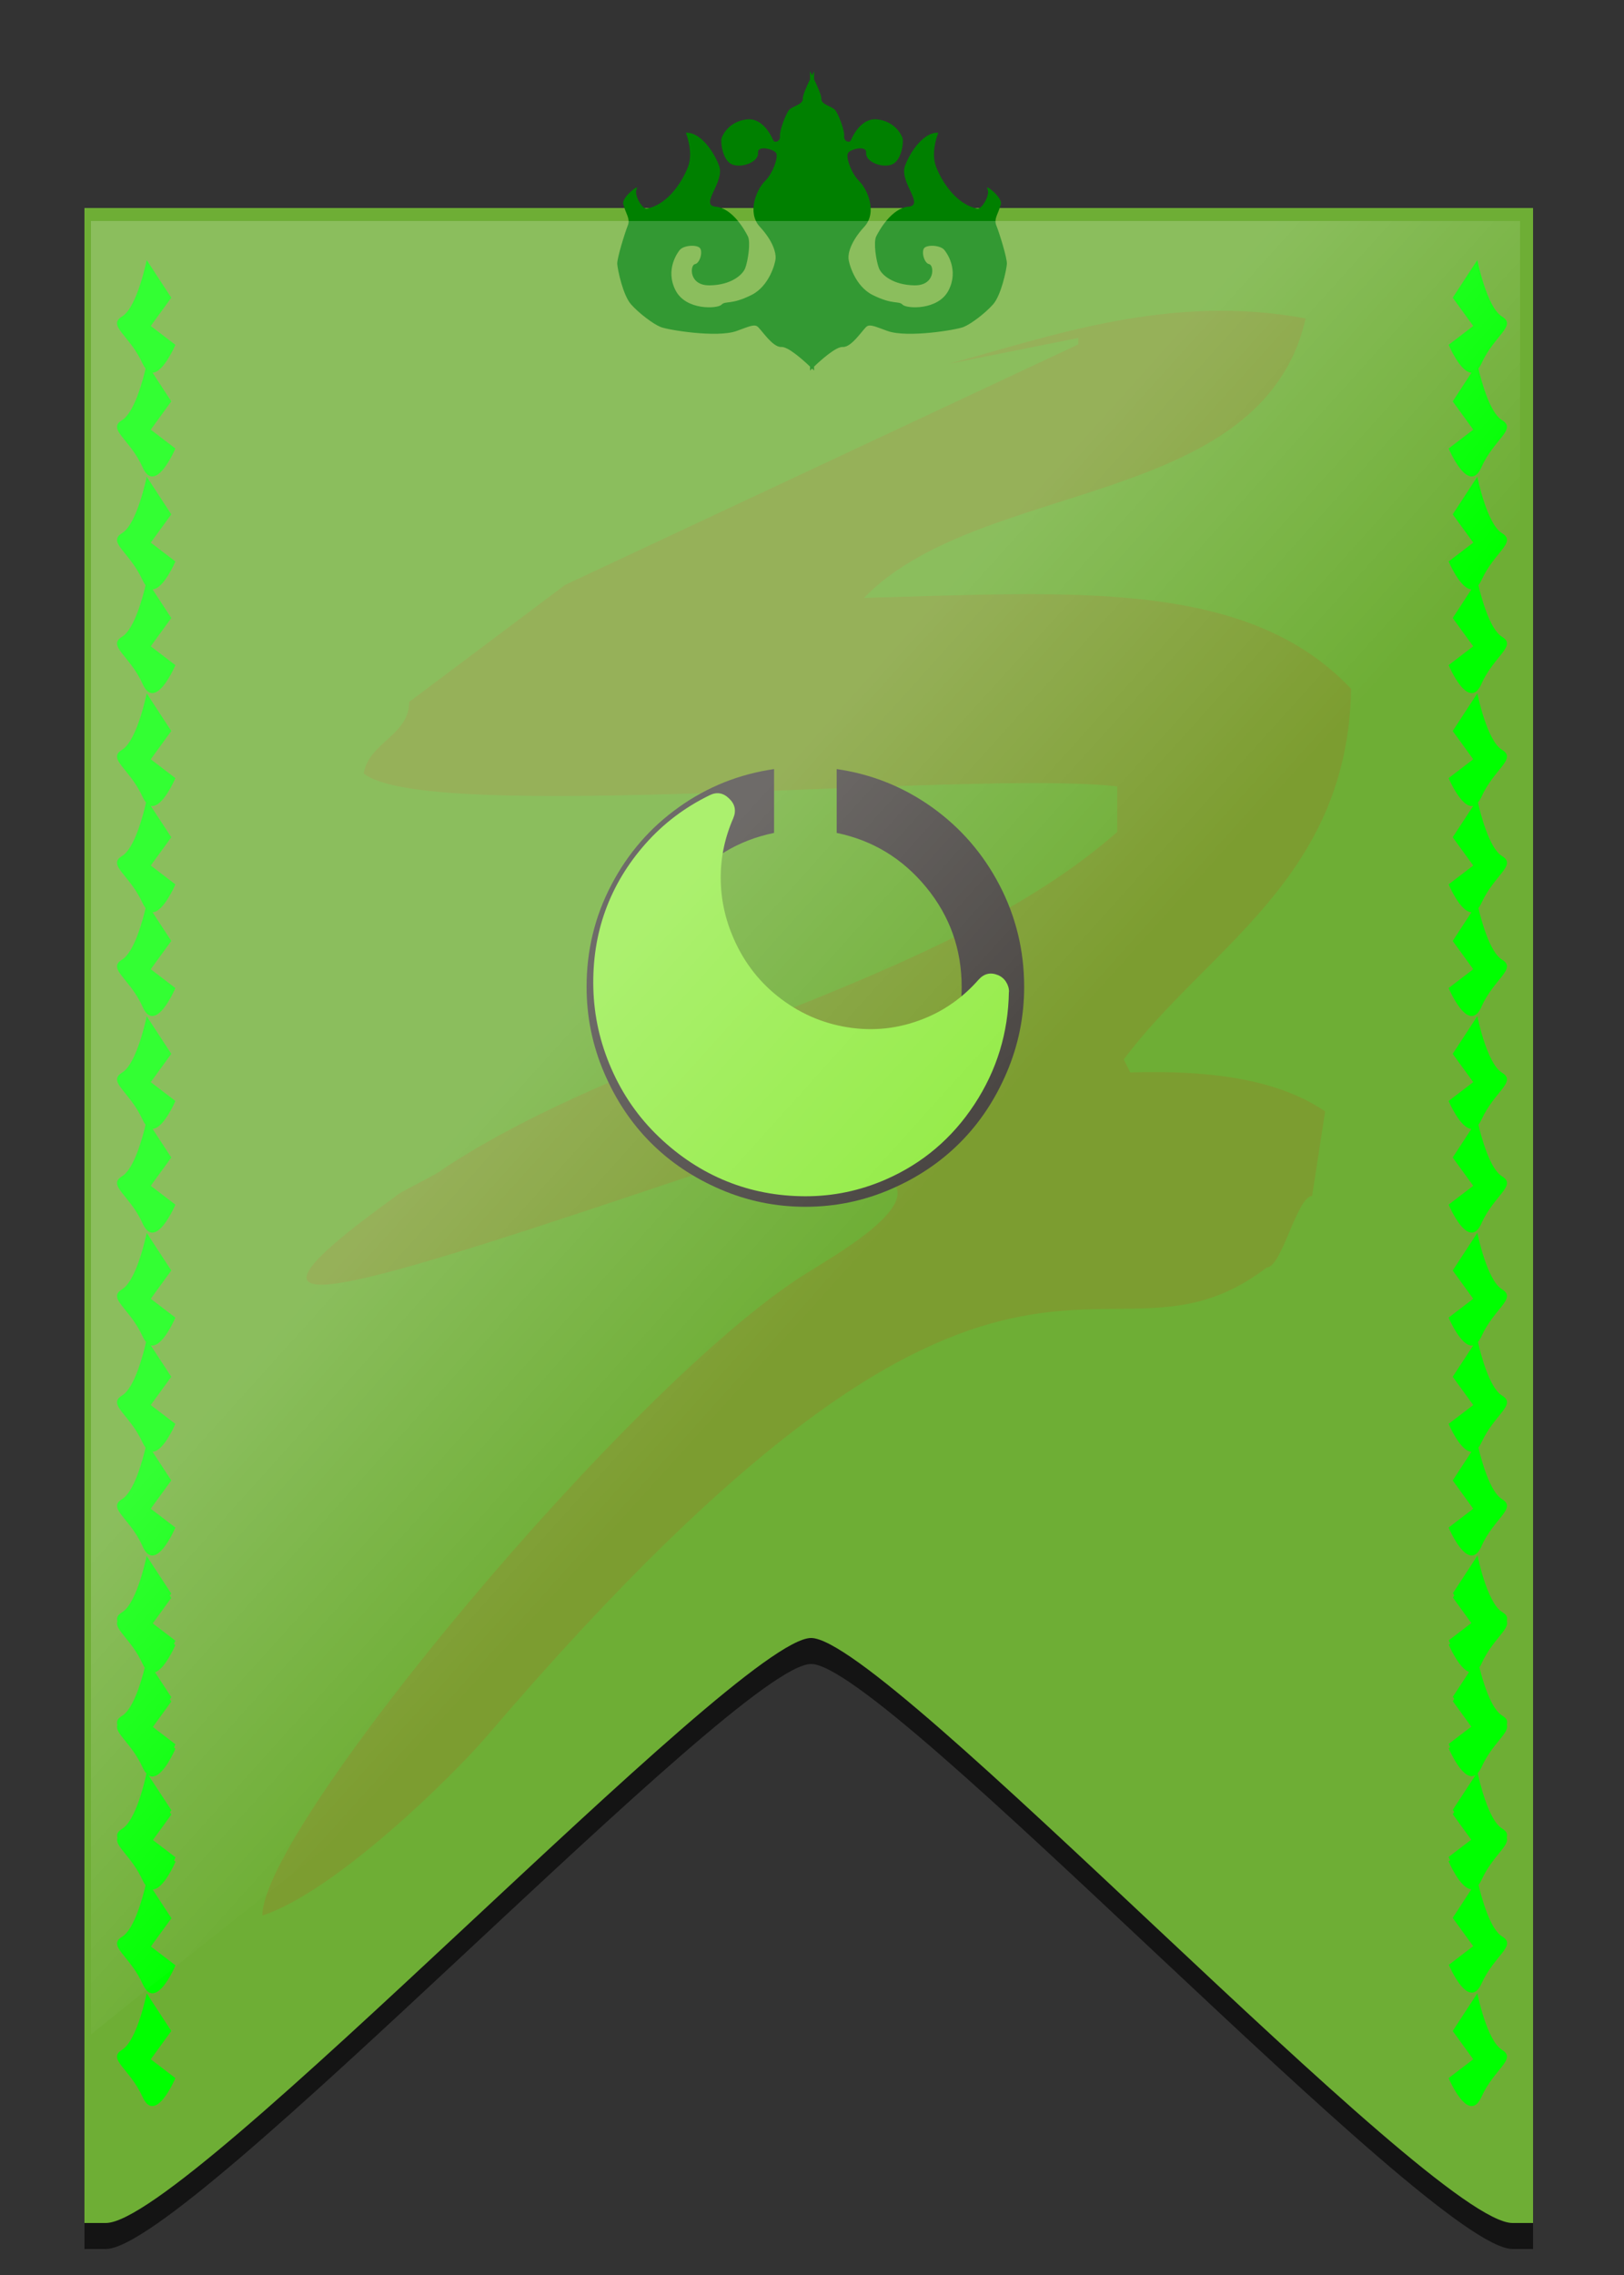 <svg version="1.2" baseProfile="tiny-ps" xmlns="http://www.w3.org/2000/svg" viewBox="0 0 250 350" width="250" height="350">
	<rect x="0" y="0" width="250" height="350" fill="#333333" stroke="none"/>
	<title>high fields flag</title>
	<defs>
		<linearGradient id="grd1" gradientUnits="userSpaceOnUse"  x1="50.3" y1="107.1" x2="197.7" y2="239.9">
			<stop offset=".3" stop-color="#ffffff" stop-opacity=".2" />
			<stop offset=".6" stop-color="#ffffff" stop-opacity="0" />
		</linearGradient>
	</defs>
	<style>
		tspan { white-space:pre }
		.s0 { opacity: .6;fill: #000000 } 
		.s1 { fill: #6eae35 } 
		.s2 { opacity: .1;fill: #000000 } 
		.s3 { fill: #2f2f2f } 
		.s4 { fill: #00ff00 } 
		.s5 { opacity: 0;fill: #4a4643 } 
		.s6 { opacity: 0;fill: #f76c0f } 
		.s7 { opacity: 0;fill: #e9d186 } 
		.s8 { fill: #4a4643 } 
		.s9 { fill: #96ec4a } 
		.s10 { opacity: 0;fill: #47bc18 } 
		.s11 { fill: url(#grd1) } 
#effectshadow{fill:red}
#top{fill:green;filter:drop-shadow(0 3px 2px #000);}
#sky2{}
#moc2{transform:rotateY(0);transform-origin:center center;animation: DoAnim 16s infinite;}
@keyframes DoAnim{
0%{transform:rotateY(0);}
25%{transform:rotateY(360deg);}
75%{transform:rotateY(360deg);}
100%{transform:rotateY(0);}
}

	</style>
	<path id="shadow" class="s0" d="m13 36h223v310c0 0-1.1 0-3.16 0c-12.58 0-96.44-90-107.98-90c-11.42 0-95.89 90-108.57 90c-2.14 0-3.29 0-3.29 0v-310z" />
	<path id="flag" class="s1" d="m13 32h223v310c0 0-1.1 0-3.16 0c-12.58 0-96.44-90-107.98-90c-11.42 0-95.89 90-108.57 90c-2.14 0-3.29 0-3.29 0v-310z" />
	<path id="effectshadow" fill-rule="evenodd" class="s2" d="m202 184c-2.33 0-4.67 11-7 11c-26.02 19.85-38.76-22.98-119.9 71.92c-5.68 6.64-23.56 24.11-34.71 27.78c-0.07-13.45 56.77-81.95 83.6-98.71c8.54-5.33 32.64-18.98-12-17c-58.67 19.74-82.12 27.4-51 5c0-0.33 7-3.67 7-4c29.83-19.82 77.09-28.31 104-52c0-2.33 0-4.67 0-7c-22.43-2.61-106.22 5.96-116-2c0.79-4.76 7-5.86 7-11c8-6 16-12 24-18c26.33-12.33 52.67-24.67 79-37c0-0.33 0-0.67 0-1c-6.67 1.33-13.33 2.67-20 4c15.72-4.23 33.96-10.9 55-7c-6.69 29.38-50.13 24.57-68 43c31.78-0.86 59.01-3.02 75 14c-0.51 29.17-22.12 39.77-35 57c0.33 0.67 0.67 1.33 1 2c12.7-0.39 22.93 1.16 30 6c-0.67 4.33-1.33 8.67-2 13zm-58-127c0.67 0 1.33 0 2 0c-0.67 0-1.33 0-2 0z" />
	<path id="top" class="s3" d="m153.38 34.7c0.44 1.07 1.69 5.07 1.62 5.92c-0.06 0.85-0.87 4.79-2.12 6.2c-1.25 1.41-3.43 3.04-4.56 3.49c-1.12 0.45-8.63 1.69-11.67 0.62c-1.78-0.63-2.62-1.07-3.18-0.73c-0.56 0.34-2.34 3.27-3.73 3.18c-1.04-0.07-3.32 1.97-4.42 3.02v0.61c0 0-0.12-0.12-0.31-0.31c-0.19 0.19-0.31 0.31-0.31 0.31v-0.61c-1.11-1.05-3.39-3.09-4.42-3.02c-1.39 0.09-3.17-2.84-3.73-3.18c-0.56-0.34-1.4 0.1-3.18 0.73c-3.04 1.07-10.55-0.17-11.67-0.62c-1.12-0.45-3.31-2.08-4.56-3.49c-1.25-1.41-2.06-5.35-2.12-6.2c-0.06-0.85 1.19-4.85 1.62-5.92c0.44-1.07-0.33-1.81-0.7-3.33c-0.25-1 2.58-3.21 2.08-2.31c-0.5 0.9 0.88 3.19 1.56 3.04c3.6-0.75 5.74-4.8 6.37-6.54c0.82-2.26-0.37-5.13-0.37-5.13c2.01-0.19 4.19 2.57 5.12 5.08c0.93 2.51-3.1 6.05-0.52 6.29c2.58 0.23 4.49 3.63 4.95 4.56c0.46 0.93 0 3.82-0.41 4.89c-0.41 1.07-2.22 2.61-5.47 2.65c-3.25 0.05-3.04-3.12-2.27-3.26c0.77-0.14 1.24-1.91 0.77-2.47c-0.46-0.56-2.47-0.46-3.1 0.28c-0.34 0.4-2.27 3.03-0.67 6.19c1.6 3.17 6.49 2.85 7.07 2.25c0.67-0.68 1.46 0.08 4.64-1.51c2.69-1.34 3.66-4.8 3.71-5.64c0.05-0.84-0.36-2.61-2.42-4.84c-2.06-2.24-0.46-5.82 0.77-7.03c1.24-1.21 2.06-3.63 1.75-4.28c-0.31-0.65-2.92-1.29-2.81-0.1c0.14 1.48-2.6 2.43-4.05 1.78c-1.44-0.65-1.75-3.49-1.55-4.05c0.21-0.56 1.14-2.47 3.77-2.84c2.63-0.37 3.97 2.75 4.18 3.21c0.21 0.47 1.14 0.14 1.03-0.65c-0.1-0.79 0.88-3.4 1.39-4.01c0.52-0.61 2.17-0.84 2.12-1.72c-0.03-0.53 0.61-1.96 1.12-3.01v-1.23c0 0 0.13 0.24 0.31 0.6c0.18-0.36 0.31-0.6 0.31-0.6v1.23c0.51 1.05 1.15 2.48 1.12 3.01c-0.05 0.88 1.6 1.12 2.12 1.72c0.52 0.61 1.5 3.21 1.39 4.01c-0.1 0.79 0.83 1.12 1.03 0.65c0.21-0.47 1.55-3.59 4.18-3.21c2.63 0.37 3.56 2.28 3.77 2.84c0.21 0.56-0.1 3.4-1.55 4.05c-1.44 0.65-4.18-0.3-4.05-1.78c0.11-1.19-2.51-0.55-2.81 0.1c-0.31 0.65 0.52 3.07 1.75 4.28c1.24 1.21 2.84 4.8 0.77 7.03c-2.06 2.24-2.48 4.01-2.42 4.84c0.05 0.84 1.03 4.3 3.71 5.64c3.19 1.59 3.98 0.83 4.64 1.51c0.58 0.6 5.47 0.91 7.07-2.25c1.6-3.17-0.33-5.79-0.67-6.19c-0.62-0.74-2.63-0.84-3.1-0.28c-0.46 0.56 0 2.33 0.77 2.47c0.77 0.14 0.98 3.31-2.27 3.26c-3.25-0.05-5.06-1.58-5.47-2.65c-0.41-1.07-0.88-3.96-0.41-4.89c0.46-0.93 2.37-4.33 4.95-4.56c2.58-0.23-1.44-3.77-0.52-6.29c0.93-2.51 3.11-5.27 5.12-5.08c0 0-1.2 2.87-0.37 5.13c0.63 1.74 2.77 5.78 6.37 6.54c0.68 0.14 2.06-2.14 1.56-3.04c-0.5-0.9 2.32 1.3 2.08 2.31c-0.37 1.52-1.14 2.26-0.7 3.33z" />
	<path id="sides" class="s4" d="m21.95 305.21c-1.99-4.38-5.5-5.83-3.16-7.25c1.87-1.14 3.17-6.02 3.62-7.92c-0.16-0.2-0.31-0.45-0.46-0.77c-1.66-3.65-4.37-5.27-3.87-6.52c-0.17-0.52 0-0.96 0.71-1.39c2.13-1.29 3.52-7.41 3.75-8.52c-0.21-0.22-0.41-0.53-0.6-0.95c-1.66-3.65-4.37-5.27-3.87-6.52c-0.17-0.52 0-0.96 0.71-1.39c1.73-1.05 2.97-5.28 3.5-7.42c-0.12-0.17-0.23-0.36-0.34-0.6c-1.66-3.65-4.37-5.27-3.87-6.52c-0.17-0.52 0-0.96 0.71-1.39c2.34-1.42 3.79-8.69 3.79-8.69l3.79 5.8l-0.23 0.32l0.23 0.35l-2.84 3.92l3.48 2.66c0 0-0.08 0.19-0.23 0.5l0.23 0.17c0 0-1.53 3.62-3.13 4.2l2.5 3.82l-0.23 0.32l0.23 0.35l-2.84 3.92l3.48 2.66c0 0-0.08 0.19-0.23 0.5l0.23 0.17c0 0-2.24 5.31-4.13 4.12l3.5 5.35l-0.23 0.32l0.23 0.35l-2.84 3.92l3.48 2.66c0 0-0.08 0.19-0.23 0.5l0.23 0.17c0 0-1.78 4.22-3.51 4.29l2.88 4.41l-3.16 4.35l3.79 2.9c0 0-3.07 7.28-5.05 2.9zm0-67.33c-1.99-4.38-5.5-5.83-3.16-7.25c1.87-1.14 3.17-6.02 3.62-7.92c-0.16-0.2-0.31-0.45-0.46-0.77c-1.99-4.38-5.5-5.83-3.16-7.25c1.98-1.2 3.32-6.59 3.69-8.22c-0.18-0.22-0.36-0.5-0.53-0.87c-1.99-4.38-5.5-5.83-3.16-7.25c2.34-1.42 3.79-8.69 3.79-8.69l3.79 5.8l-3.16 4.35l3.79 2.9c0 0-1.98 4.7-3.79 4.27l3.16 4.83l-3.16 4.35l3.79 2.9c0 0-1.78 4.22-3.51 4.29l2.88 4.41l-3.16 4.35l3.79 2.9c0 0-3.07 7.28-5.05 2.9zm0-49.67c-1.99-4.38-5.5-5.83-3.16-7.25c1.87-1.14 3.17-6.02 3.62-7.92c-0.16-0.2-0.31-0.45-0.46-0.77c-1.99-4.38-5.5-5.83-3.16-7.25c2.34-1.42 3.79-8.69 3.79-8.69l3.79 5.8l-3.16 4.35l3.79 2.9c0 0-1.78 4.22-3.51 4.29l2.88 4.41l-3.16 4.35l3.79 2.9c0 0-3.07 7.28-5.05 2.9zm0-33.33c-1.99-4.38-5.5-5.83-3.16-7.25c1.87-1.14 3.17-6.02 3.62-7.92c-0.16-0.2-0.31-0.45-0.46-0.77c-1.99-4.38-5.5-5.83-3.16-7.25c1.98-1.2 3.32-6.59 3.69-8.22c-0.18-0.22-0.36-0.5-0.53-0.87c-1.99-4.38-5.5-5.83-3.16-7.25c2.34-1.42 3.79-8.69 3.79-8.69l3.79 5.8l-3.16 4.35l3.79 2.9c0 0-1.98 4.7-3.79 4.27l3.16 4.83l-3.16 4.35l3.79 2.9c0 0-1.78 4.22-3.51 4.29l2.88 4.41l-3.16 4.35l3.79 2.9c0 0-3.07 7.28-5.05 2.9zm0-49.67c-1.99-4.38-5.5-5.83-3.16-7.25c1.87-1.14 3.17-6.02 3.62-7.92c-0.16-0.2-0.31-0.45-0.46-0.77c-1.99-4.38-5.5-5.83-3.16-7.25c2.34-1.42 3.79-8.69 3.79-8.69l3.79 5.8l-3.16 4.35l3.79 2.9c0 0-1.78 4.22-3.51 4.29l2.88 4.41l-3.16 4.35l3.79 2.9c0 0-3.07 7.28-5.05 2.9zm0-33.33c-1.99-4.38-5.5-5.83-3.16-7.25c1.87-1.14 3.17-6.02 3.62-7.92c-0.16-0.2-0.31-0.45-0.46-0.77c-1.99-4.38-5.5-5.83-3.16-7.25c2.34-1.42 3.79-8.69 3.79-8.69l3.79 5.8l-3.16 4.35l3.79 2.9c0 0-1.78 4.22-3.51 4.29l2.88 4.41l-3.16 4.35l3.79 2.9c0 0-3.07 7.28-5.05 2.9zm-3.16 243.47c2.34-1.42 3.79-8.69 3.79-8.69l3.79 5.8l-3.16 4.35l3.79 2.9c0 0-3.07 7.28-5.05 2.9c-1.99-4.38-5.5-5.83-3.16-7.25zm204.21-13.04l3.79-2.9l-3.16-4.35l2.88-4.41c-1.73-0.06-3.51-4.29-3.51-4.29l0.23-0.17c-0.14-0.3-0.23-0.5-0.23-0.5l3.48-2.66l-2.84-3.92l0.23-0.35l-0.23-0.32l3.5-5.35c-1.89 1.19-4.13-4.12-4.13-4.12l0.23-0.17c-0.14-0.3-0.23-0.5-0.23-0.5l3.48-2.66l-2.84-3.92l0.23-0.35l-0.23-0.32l2.5-3.82c-1.6-0.59-3.13-4.2-3.13-4.2l0.23-0.17c-0.15-0.3-0.23-0.5-0.23-0.5l3.48-2.66l-2.84-3.92l0.23-0.35l-0.23-0.32l3.79-5.8c0 0 1.45 7.28 3.79 8.69c0.72 0.43 0.88 0.87 0.71 1.39c0.5 1.26-2.22 2.87-3.87 6.52c-0.11 0.24-0.22 0.43-0.34 0.6c0.53 2.15 1.77 6.38 3.5 7.42c0.72 0.43 0.88 0.87 0.71 1.39c0.5 1.26-2.22 2.87-3.87 6.52c-0.19 0.42-0.39 0.73-0.6 0.95c0.24 1.11 1.63 7.23 3.75 8.52c0.72 0.43 0.88 0.87 0.71 1.39c0.5 1.26-2.22 2.87-3.87 6.52c-0.15 0.33-0.3 0.57-0.46 0.77c0.45 1.91 1.75 6.79 3.62 7.92c2.34 1.42-1.17 2.86-3.16 7.25c-1.99 4.38-5.05-2.9-5.05-2.9zm5.05-64.43c1.99-4.38 5.5-5.83 3.16-7.25c-1.87-1.14-3.17-6.02-3.62-7.92c0.16-0.2 0.31-0.45 0.46-0.77c1.99-4.38 5.5-5.83 3.16-7.25c-1.98-1.2-3.32-6.59-3.69-8.22c0.18-0.22 0.36-0.5 0.53-0.87c1.99-4.38 5.5-5.83 3.16-7.25c-2.34-1.42-3.79-8.69-3.79-8.69l-3.79 5.8l3.16 4.35l-3.79 2.9c0 0 1.98 4.7 3.79 4.27l-3.16 4.83l3.16 4.35l-3.79 2.9c0 0 1.78 4.22 3.51 4.29l-2.88 4.41l3.16 4.35l-3.79 2.9c0 0 3.07 7.28 5.05 2.9zm0-49.67c1.99-4.38 5.5-5.83 3.16-7.25c-1.87-1.14-3.17-6.02-3.62-7.92c0.16-0.2 0.31-0.45 0.46-0.77c1.99-4.38 5.5-5.83 3.16-7.25c-2.34-1.42-3.79-8.69-3.79-8.69l-3.79 5.8l3.16 4.35l-3.79 2.9c0 0 1.78 4.22 3.51 4.29l-2.88 4.41l3.16 4.35l-3.79 2.9c0 0 3.07 7.28 5.05 2.9zm0-33.33c1.99-4.38 5.5-5.83 3.16-7.25c-1.87-1.14-3.17-6.02-3.62-7.92c0.16-0.2 0.31-0.45 0.46-0.77c1.99-4.38 5.5-5.83 3.16-7.25c-1.98-1.2-3.32-6.59-3.69-8.22c0.18-0.22 0.36-0.5 0.53-0.87c1.99-4.38 5.5-5.83 3.16-7.25c-2.34-1.42-3.79-8.69-3.79-8.69l-3.79 5.8l3.16 4.35l-3.79 2.9c0 0 1.98 4.7 3.79 4.27l-3.16 4.83l3.16 4.35l-3.79 2.9c0 0 1.78 4.22 3.51 4.29l-2.88 4.41l3.16 4.35l-3.79 2.9c0 0 3.07 7.28 5.05 2.9zm0-49.67c1.99-4.38 5.5-5.83 3.16-7.25c-1.87-1.14-3.17-6.02-3.62-7.92c0.16-0.2 0.31-0.45 0.46-0.77c1.99-4.38 5.5-5.83 3.16-7.25c-2.34-1.42-3.79-8.69-3.79-8.69l-3.79 5.8l3.16 4.35l-3.79 2.9c0 0 1.78 4.22 3.51 4.29l-2.88 4.41l3.16 4.35l-3.79 2.9c0 0 3.07 7.28 5.05 2.9zm0-33.33c1.99-4.38 5.5-5.83 3.16-7.25c-1.87-1.14-3.17-6.02-3.62-7.92c0.16-0.2 0.31-0.45 0.46-0.77c1.99-4.38 5.5-5.83 3.16-7.25c-2.34-1.42-3.79-8.69-3.79-8.69l-3.79 5.8l3.16 4.35l-3.79 2.9c0 0 1.78 4.22 3.51 4.29l-2.88 4.41l3.16 4.35l-3.79 2.9c0 0 3.07 7.28 5.05 2.9zm3.16 243.47c-2.34-1.42-3.79-8.69-3.79-8.69l-3.79 5.8l3.16 4.35l-3.79 2.9c0 0 3.07 7.28 5.05 2.9c1.99-4.38 5.5-5.83 3.16-7.25z" />
	<path id="sky-rocks" class="s5" d="m157.66 151.82c0 4.58-0.89 8.97-2.67 13.15c-1.78 4.18-4.17 7.78-7.18 10.8c-3.01 3.02-6.59 5.43-10.75 7.21c-4.16 1.79-8.52 2.68-13.08 2.68c-4.56 0-8.92-0.89-13.08-2.68c-4.16-1.79-7.74-4.19-10.75-7.21c-3.01-3.02-5.4-6.62-7.18-10.8c-1.78-4.18-2.67-8.56-2.67-13.15c0-5.59 1.26-10.81 3.8-15.66c2.53-4.85 5.99-8.84 10.39-11.97c4.4-3.14 9.29-5.09 14.67-5.87v9.82c-5.54 1.13-10.13 3.92-13.77 8.35c-3.65 4.43-5.47 9.54-5.47 15.34c0 3.27 0.64 6.4 1.92 9.39c1.28 2.98 2.99 5.55 5.13 7.71c2.14 2.15 4.7 3.87 7.67 5.16c2.97 1.28 6.08 1.93 9.34 1.93c3.26 0 6.37-0.64 9.34-1.93c2.97-1.28 5.52-3 7.67-5.16c2.14-2.15 3.85-4.72 5.13-7.71c1.28-2.98 1.92-6.11 1.92-9.39c0-5.79-1.82-10.9-5.47-15.34c-3.65-4.43-8.24-7.21-13.77-8.35v-9.82c5.39 0.78 10.28 2.74 14.67 5.87c4.4 3.14 7.86 7.13 10.39 11.97c2.53 4.85 3.8 10.07 3.8 15.66z" />
	<path id="moc" class="s6" d="m96.72 168.51c-3.44-5.28-5.19-11.05-5.27-17.32c-0.07-6.27 1.55-12.02 4.89-17.25c2.32-3.64 5.26-6.66 8.83-9.05c3.57-2.39 7.34-4 11.33-4.85c3.99-0.84 8.12-0.9 12.41-0.16c4.29 0.73 8.29 2.28 12.01 4.65c3.64 2.32 6.7 5.21 9.17 8.67c2.47 3.46 4.18 7.11 5.15 10.96c0.96 3.85 1.17 7.84 0.62 11.99c-0.55 4.15-1.89 8.05-4.02 11.71c-0.61 1.06-1.53 1.47-2.75 1.25c-1.24-0.2-1.99-0.92-2.24-2.16c-0.58-3.19-1.76-6.1-3.55-8.74c-1.79-2.63-4.05-4.82-6.79-6.57c-3.52-2.25-7.32-3.47-11.38-3.66c-4.06-0.19-7.89 0.61-11.49 2.43c-3.6 1.81-6.5 4.44-8.7 7.9c-1.76 2.75-2.84 5.8-3.27 9.14c-0.18 1.23-0.87 1.97-2.07 2.23c-0.54 0.11-1.08 0.06-1.61-0.16c-0.53-0.22-0.95-0.56-1.26-1.02z" />
	<path id="ignia" class="s7" d="m126.23 175.51c-0.78 0.94-1.7 1.41-2.76 1.41c-1.06 0-1.98-0.47-2.76-1.41l-27.46-33.32c-0.78-0.94-1.16-2.06-1.16-3.35c0-1.29 0.39-2.41 1.16-3.35c0.78-0.94 1.7-1.41 2.76-1.41h54.92c1.06 0 1.98 0.47 2.76 1.41c0.78 0.94 1.16 2.06 1.16 3.35c0 1.29-0.39 2.4-1.16 3.35l-27.46 33.32v0z" />
	<path id="sky2" class="s8" d="m157.66 151.82c0 4.58-0.89 8.97-2.67 13.15c-1.78 4.18-4.17 7.78-7.18 10.8c-3.01 3.02-6.59 5.43-10.75 7.21c-4.16 1.79-8.52 2.68-13.08 2.68c-4.56 0-8.92-0.89-13.08-2.68c-4.16-1.79-7.74-4.19-10.75-7.21c-3.01-3.02-5.4-6.62-7.18-10.8c-1.78-4.18-2.67-8.56-2.67-13.15c0-5.59 1.26-10.81 3.8-15.66c2.53-4.85 5.99-8.84 10.39-11.97c4.4-3.14 9.29-5.09 14.67-5.87v9.82c-5.54 1.13-10.13 3.92-13.77 8.35c-3.65 4.43-5.47 9.54-5.47 15.34c0 3.27 0.64 6.4 1.92 9.39c1.28 2.98 2.99 5.55 5.13 7.71c2.14 2.15 4.7 3.87 7.67 5.16c2.97 1.28 6.08 1.93 9.34 1.93c3.26 0 6.37-0.64 9.34-1.93c2.97-1.28 5.52-3 7.67-5.16c2.14-2.15 3.85-4.72 5.13-7.71c1.28-2.98 1.92-6.11 1.92-9.39c0-5.79-1.82-10.9-5.47-15.34c-3.65-4.43-8.24-7.21-13.77-8.35v-9.82c5.39 0.78 10.28 2.74 14.67 5.87c4.4 3.14 7.86 7.13 10.39 11.97c2.53 4.85 3.8 10.07 3.8 15.66z" />
	<path id="moc2" class="s9" d="m155.31 152.59c-0.1 6.3-1.86 12.06-5.3 17.3c-3.44 5.24-8 9.1-13.68 11.58c-3.96 1.72-8.08 2.58-12.38 2.57c-4.29-0.01-8.33-0.78-12.1-2.31c-3.78-1.53-7.24-3.79-10.39-6.79c-3.15-3-5.6-6.52-7.36-10.56c-1.73-3.96-2.65-8.07-2.76-12.31c-0.11-4.25 0.5-8.24 1.85-11.97c1.35-3.73 3.41-7.16 6.18-10.29c2.77-3.13 6.07-5.62 9.88-7.47c1.09-0.54 2.09-0.37 2.98 0.5c0.92 0.86 1.14 1.88 0.65 3.04c-1.3 2.97-1.95 6.05-1.93 9.23c0.01 3.18 0.67 6.26 1.97 9.24c1.67 3.83 4.14 6.96 7.4 9.39c3.26 2.43 6.89 3.9 10.89 4.41c4 0.51 7.87-0.06 11.63-1.69c2.99-1.3 5.6-3.23 7.82-5.76c0.84-0.92 1.82-1.15 2.96-0.69c0.51 0.21 0.93 0.55 1.24 1.03c0.31 0.48 0.47 1 0.47 1.55z" />
	<path id="sky3" class="s5" d="m157.66 151.82c0 4.58-0.89 8.97-2.67 13.15c-1.78 4.18-4.17 7.78-7.18 10.8c-3.01 3.02-6.59 5.43-10.75 7.21c-4.16 1.79-8.52 2.68-13.08 2.68c-4.56 0-8.92-0.89-13.08-2.68c-4.16-1.79-7.74-4.19-10.75-7.21c-3.01-3.02-5.4-6.62-7.18-10.8c-1.78-4.18-2.67-8.56-2.67-13.15c0-5.59 1.26-10.81 3.8-15.66c2.53-4.85 5.99-8.84 10.39-11.97c4.4-3.14 9.29-5.09 14.67-5.87v9.82c-5.54 1.13-10.13 3.92-13.77 8.35c-3.65 4.43-5.47 9.54-5.47 15.34c0 3.27 0.64 6.4 1.92 9.39c1.28 2.98 2.99 5.55 5.13 7.71c2.14 2.15 4.7 3.87 7.67 5.16c2.97 1.28 6.08 1.93 9.34 1.93c3.26 0 6.37-0.64 9.34-1.93c2.97-1.28 5.52-3 7.67-5.16c2.14-2.15 3.85-4.72 5.13-7.71c1.28-2.98 1.92-6.11 1.92-9.39c0-5.79-1.82-10.9-5.47-15.34c-3.65-4.43-8.24-7.21-13.77-8.35v-9.82c5.39 0.78 10.28 2.74 14.67 5.87c4.4 3.14 7.86 7.13 10.39 11.97c2.53 4.85 3.8 10.07 3.8 15.66z" />
	<path id="ignia3" class="s10" d="m126.23 154.51c-0.78 0.94-1.7 1.41-2.76 1.41c-1.06 0-1.98-0.47-2.76-1.41l-27.46-33.32c-0.78-0.94-1.16-2.06-1.16-3.35c0-1.29 0.39-2.41 1.16-3.35c0.78-0.94 1.7-1.41 2.76-1.41h54.92c1.06 0 1.98 0.47 2.76 1.41c0.78 0.94 1.16 2.06 1.16 3.35c0 1.29-0.39 2.4-1.16 3.35l-27.46 33.32v0z" />
	<path id="sky4" class="s5" d="m157.66 140.82c0 4.58-0.89 8.97-2.67 13.15c-1.78 4.18-4.17 7.78-7.18 10.8c-3.01 3.02-6.59 5.43-10.75 7.21c-4.16 1.79-8.52 2.68-13.08 2.68c-4.56 0-8.92-0.89-13.08-2.68c-4.16-1.79-7.74-4.19-10.75-7.21c-3.01-3.02-5.4-6.62-7.18-10.8c-1.78-4.18-2.67-8.56-2.67-13.15c0-5.59 1.26-10.81 3.8-15.66c2.53-4.85 5.99-8.84 10.39-11.97c4.4-3.14 9.29-5.09 14.67-5.87v9.82c-5.54 1.13-10.13 3.92-13.77 8.35c-3.65 4.43-5.47 9.54-5.47 15.34c0 3.27 0.64 6.4 1.92 9.39c1.28 2.98 2.99 5.55 5.13 7.71c2.14 2.15 4.7 3.87 7.67 5.16c2.97 1.28 6.08 1.93 9.34 1.93c3.26 0 6.37-0.64 9.34-1.93c2.97-1.28 5.52-3 7.67-5.16c2.14-2.15 3.85-4.72 5.13-7.71c1.28-2.98 1.92-6.11 1.92-9.39c0-5.79-1.82-10.9-5.47-15.34c-3.65-4.43-8.24-7.21-13.77-8.35v-9.82c5.39 0.78 10.28 2.74 14.67 5.87c4.4 3.14 7.86 7.13 10.39 11.97c2.53 4.85 3.8 10.07 3.8 15.66z" />
	<path id="ignia4" class="s10" d="m126.23 190.51c-0.78 0.94-1.7 1.41-2.76 1.41c-1.06 0-1.98-0.47-2.76-1.41l-27.46-33.32c-0.78-0.94-1.16-2.06-1.16-3.35c0-1.29 0.39-2.41 1.16-3.35c0.78-0.94 1.7-1.41 2.76-1.41h54.92c1.06 0 1.98 0.47 2.76 1.41c0.78 0.94 1.16 2.06 1.16 3.35c0 1.29-0.39 2.4-1.16 3.35l-27.46 33.32v0z" />
	<path id="lighted" class="s11" d="m14 34h220v279c0 0-99.93-81-109.9-81c-10.03 0-110.1 81-110.1 81v-279z" />
</svg>